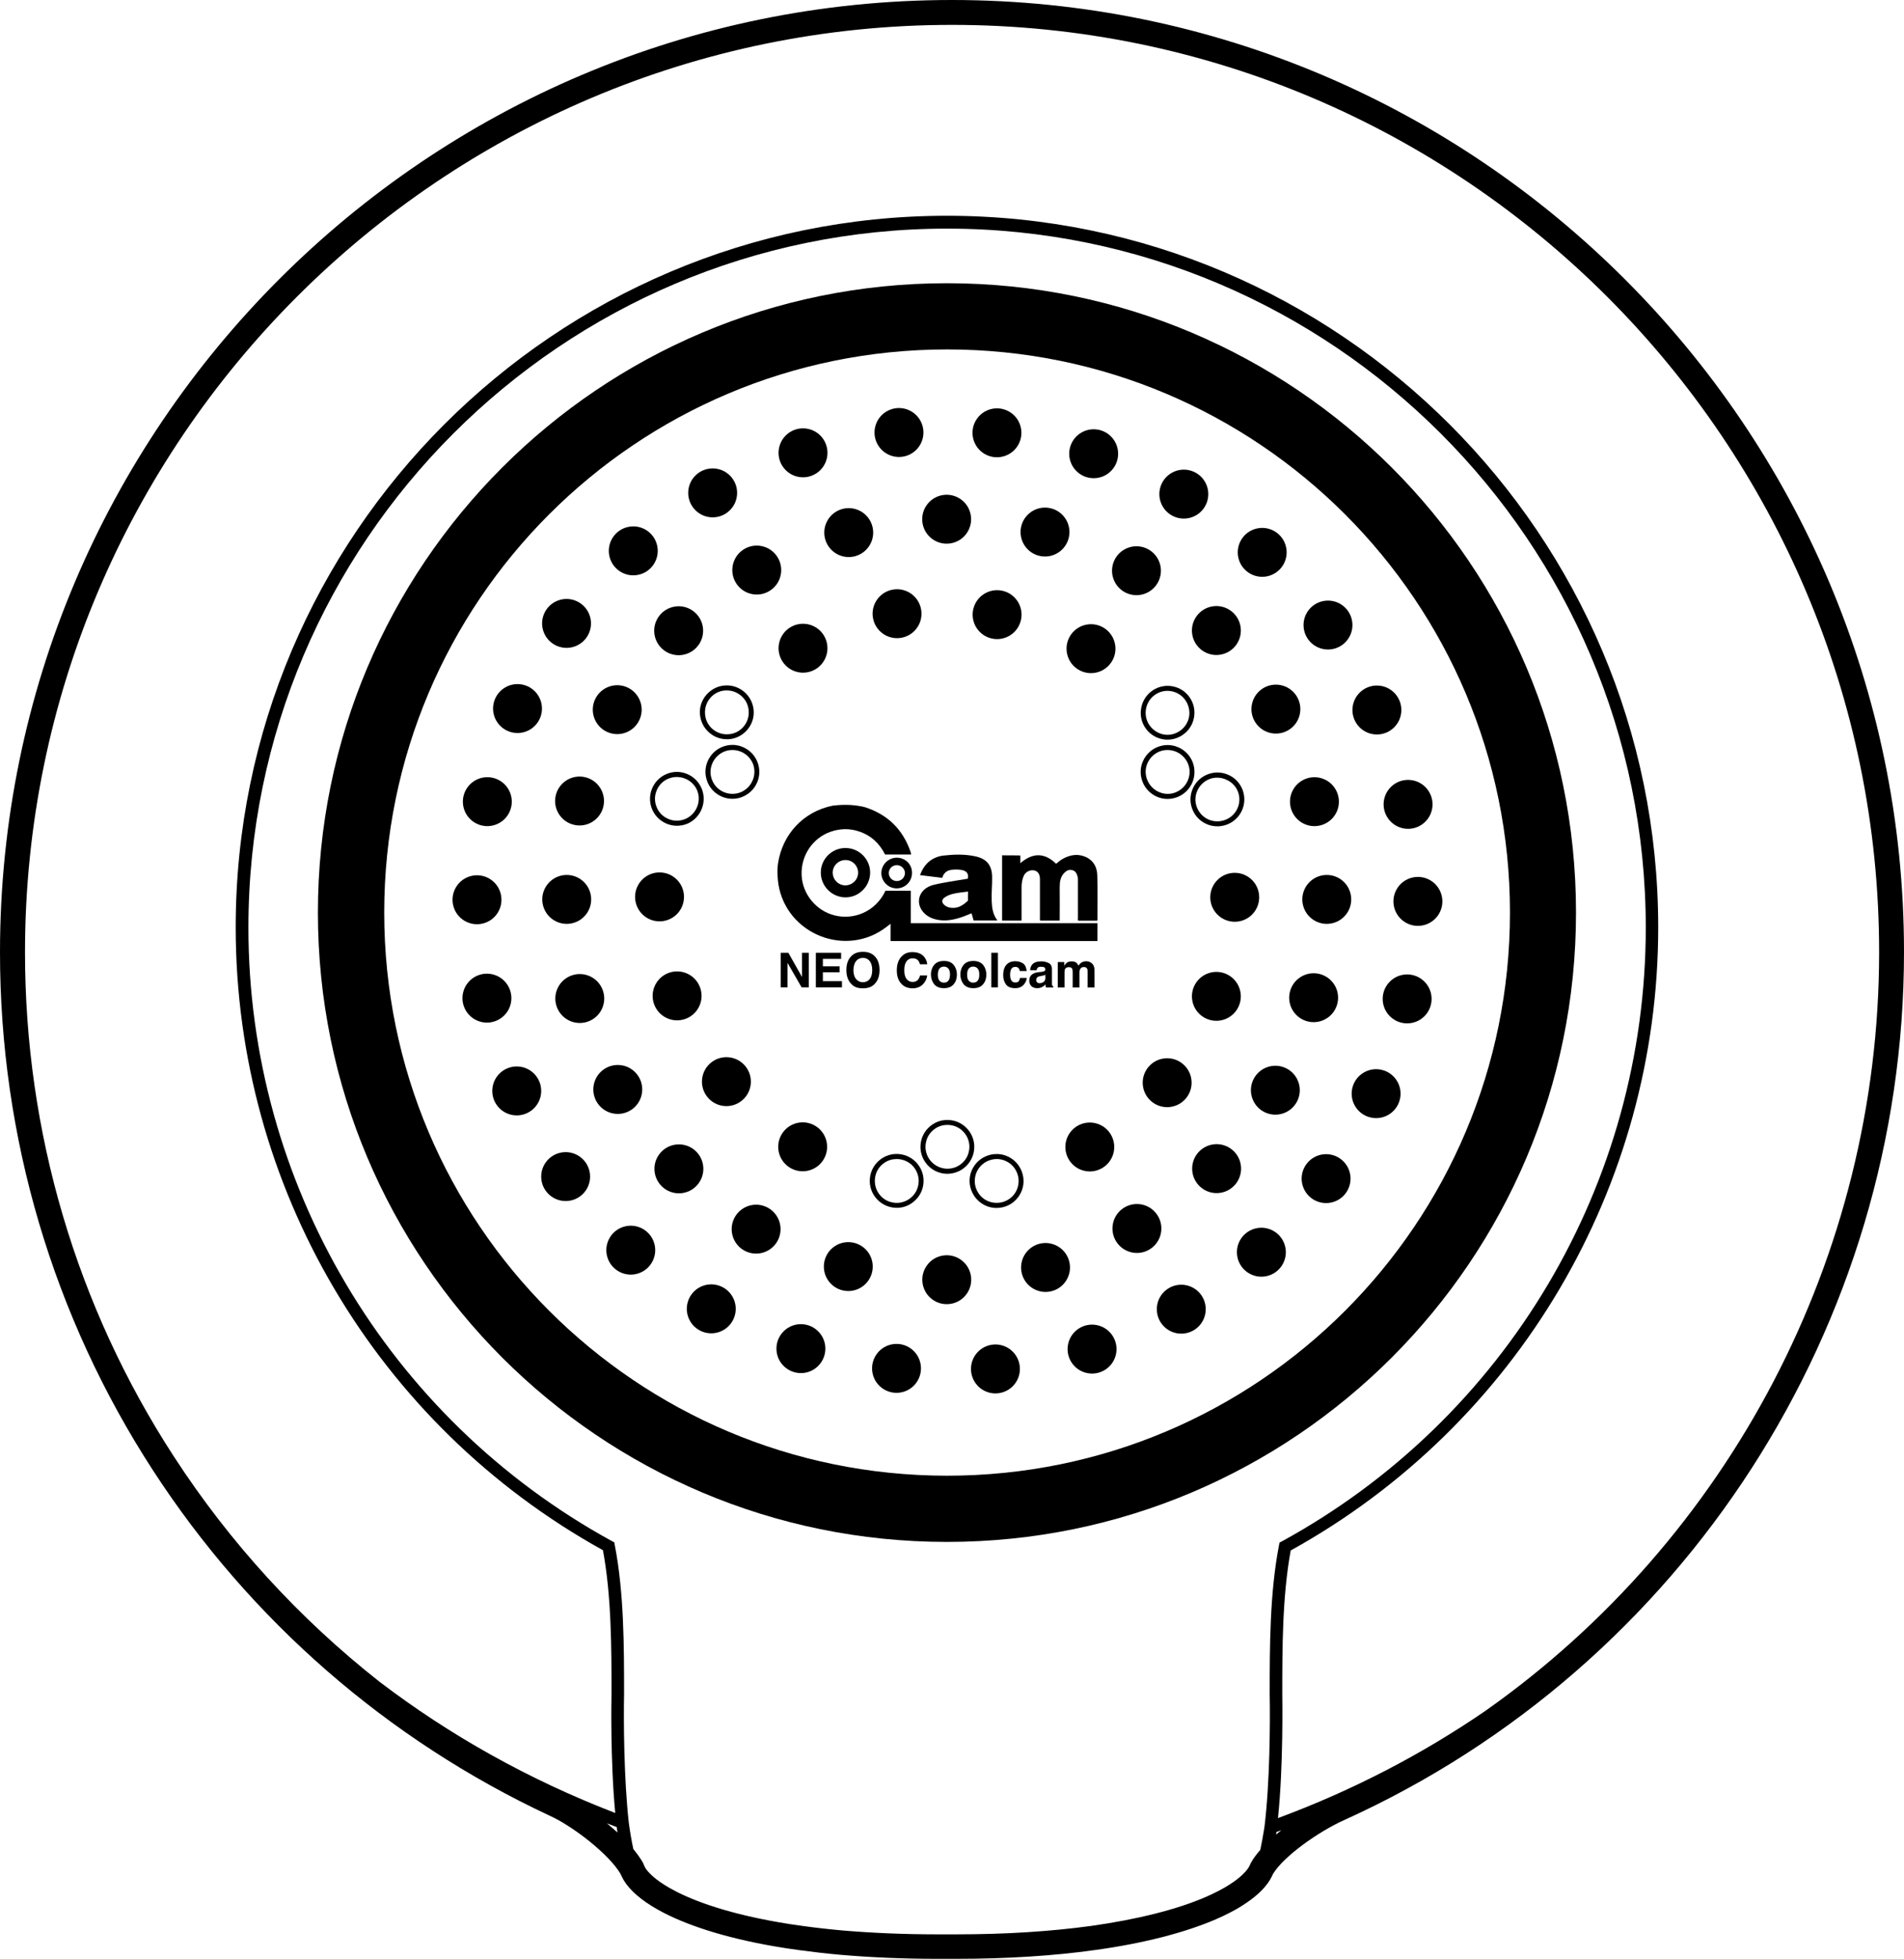 <?xml version="1.0" encoding="utf-8"?>
<!-- Generator: Adobe Illustrator 21.0.0, SVG Export Plug-In . SVG Version: 6.00 Build 0)  -->
<svg version="1.1" id="Layer_1" xmlns="http://www.w3.org/2000/svg" xmlns:xlink="http://www.w3.org/1999/xlink" x="0px" y="0px"
	 viewBox="0 0 1378.1 1417.3" style="enable-background:new 0 0 1378.1 1417.3;" xml:space="preserve">
<g>
	<path d="M1140.7,660.2c0-251.5-203.9-455.3-455.3-455.3S230.1,408.7,230.1,660.2c0,251.4,203.9,455.3,455.3,455.3
		S1140.7,911.6,1140.7,660.2z M278.1,660.2c0-225,182.4-407.4,407.4-407.4s407.4,182.4,407.4,407.4c0,225-182.4,407.4-407.4,407.4
		S278.1,885.1,278.1,660.2z"/>
	<path d="M642,670.3c0.8-0.6,1.5-1.2,2.6-2c0,4.4,0,8.5,0,12.5c50,0,99.9,0,149.7,0c0-4.3,0-8.5,0-12.9c-45,0-90,0-135.1,0
		c0-8,0-15.7,0-23.5c-6.2,0-12.3,0-18.3,0c-7.2,15.4-23.3,21.4-37,17.8c-13.3-3.4-23.1-15.4-23.7-29.1c-0.6-14.1,8-26.9,21.1-31.4
		c6.7-2.3,13.4-2.5,20.1-0.3c8.8,2.8,15.1,8.6,19.2,16.8c6.4,0,12.6,0,18.9,0c-0.1-0.5-0.1-0.9-0.2-1.2
		c-5.5-16.7-16.7-27.8-33.5-33.1c-1.4-0.4-6.7-1.5-12.2-1.6c-5.1-0.2-10.5,0.5-11.1,0.6c-20.9,4.3-36.2,20.5-39.4,41.9
		c0,0.2-0.5,3.3-0.4,6.6c0.1,3.8,0.6,7.9,0.7,8.3C569.3,676.2,612.9,693.2,642,670.3z"/>
	<path d="M725.3,618.8c0,15.9,0,31.5,0,47.2c4.7,0,9.3,0,14.1,0c0-0.8,0-1.5,0-2.2c0-7.3,0-14.5,0-21.8c0-2.8,0.4-5.6,1.5-8.2
		c1.2-2.9,4.4-4.7,7.6-4.1c2.6,0.5,4.1,2.6,4.2,6c0,0.8,0,1.5,0,2.3c0,8.7,0,17.3,0,26c0,0.7-0.2,1.4,0.2,2c4.7,0,9.4,0,14.1,0
		c0-8.2,0.1-16.2,0-24.2c0-3.8,0.5-7.3,3.1-10.1c1.6-1.7,3.5-2.9,6-2.2c2.4,0.6,3.3,2.6,3.9,4.8c0.2,0.8,0.2,1.6,0.2,2.5
		c0,9.1,0,18.2,0,27.3c0,0.7-0.2,1.4,0.2,2c4.6,0,9.2,0,13.7,0c0.1-0.3,0.2-0.4,0.2-0.6c0-10.7,0.2-21.4-0.1-32.1
		c-0.1-5.9-2.6-10.8-8.3-13.4c-5.8-2.6-11.4-1.6-16.8,1.4c-1.7,1-3.2,2.3-4.7,3.5c-8.4-8.2-17-8.1-25.9-0.4c0-2.2,0-3.9,0-5.6
		C734,618.8,729.7,618.8,725.3,618.8z"/>
	<path d="M665.9,633.1c5.4,0.7,10.7,1.3,16.1,2c0.9-3.4,3.2-5.3,6.4-5.8c2.4-0.3,4.9-0.3,7.2,0c3.3,0.5,5.8,2.1,4.9,6.4
		c-3.1,0.5-6.2,1-9.2,1.5c-3.1,0.5-6.2,1-9.2,1.6c-4,0.8-8.1,1.3-11.6,3.6c-5.9,4-7.1,11.2-2.8,16.8c2.4,3.1,5.6,4.9,9.4,5.9
		c7,1.8,13.8,0.3,20.4-2.1c1.9-0.7,3.7-1.5,5.7-2.3c0.5,1.9,1,3.5,1.5,5.2c5.8,0,11.4,0,17.2,0c-3.2-4.2-3.9-8.8-4.1-13.7
		c-0.3-5.9,0.4-11.8,0.3-17.8c-0.1-8.2-3.8-13-11.8-14.8c-7.9-1.8-15.9-1.5-23.8-0.6C674.2,620.2,668.8,625.2,665.9,633.1z
		 M700.6,651.6c-3.8,3.6-8,6.2-13.6,4.9c-1.5-0.4-2.9-1.1-3.9-2.2c-1.7-1.8-1.4-3.6,0.6-5c1.8-1.3,3.8-2.1,5.9-2.6
		c3.6-0.9,7.3-1.2,11.1-1.7C700.6,647.3,700.6,649.4,700.6,651.6z"/>
	<path d="M594.1,631.3c0,9.8,8,17.8,17.7,17.9c9.8,0.1,17.9-7.9,18-17.8c0.1-9.8-8-17.9-17.8-17.9
		C602.2,613.4,594,621.5,594.1,631.3z M621.1,631.5c-0.1,5-4.2,9-9.3,9c-5,0-9.1-4.2-9.1-9.2c0-5,4.2-9.1,9.2-9.1
		C617,622.1,621.2,626.4,621.1,631.5z"/>
	<path d="M648.9,620.5c-6.1,0.1-11,5.2-11,11.2c0.1,6.1,5.1,11,11.1,11c6.2,0,11.1-5,11.1-11.2C660.2,625.3,655.2,620.4,648.9,620.5
		z M649.1,637.4c-3.2,0-5.8-2.6-5.8-5.8c0-3.2,2.7-5.8,5.9-5.7c3.2,0,5.8,2.7,5.8,5.8C654.9,634.9,652.3,637.4,649.1,637.4z"/>
	<polygon points="570,696.6 580.2,714.3 585.4,714.3 585.4,689.3 580.5,689.3 580.5,706.8 570.6,689.3 565.1,689.3 565.1,714.3 
		570,714.3 	"/>
	<polygon points="609.4,709.8 595.6,709.8 595.6,703.4 607.7,703.4 607.7,699.1 595.6,699.1 595.6,693.7 608.8,693.7 608.8,689.3 
		590.5,689.3 590.5,714.3 609.4,714.3 	"/>
	<path d="M624.6,715c3.6,0,6.3-1,8.2-2.9c2.5-2.4,3.8-5.8,3.8-10.3c0-4.6-1.3-8-3.8-10.3c-1.9-1.9-4.6-2.9-8.2-2.9
		c-3.6,0-6.3,1-8.2,2.9c-2.5,2.3-3.8,5.7-3.8,10.3c0,4.5,1.3,7.9,3.8,10.3C618.3,714.1,621,715,624.6,715z M619.6,695.3
		c1.2-1.5,2.9-2.3,5-2.3c2.1,0,3.7,0.8,4.9,2.3c1.2,1.5,1.8,3.7,1.8,6.5c0,2.8-0.6,5-1.8,6.5c-1.2,1.5-2.9,2.3-4.9,2.3
		c-2.1,0-3.7-0.8-5-2.3c-1.2-1.5-1.9-3.7-1.9-6.5C617.8,699,618.4,696.8,619.6,695.3z"/>
	<path d="M660.5,693.3c1.8,0,3.2,0.5,4.1,1.6c0.5,0.6,0.9,1.5,1.3,2.7h5.2c-0.1-1.6-0.6-3.1-1.7-4.7c-1.9-2.8-5-4.1-9.1-4.1
		c-3.1,0-5.7,1-7.7,3.1c-2.3,2.4-3.5,5.7-3.5,10.1c0,4,1,7.2,3.1,9.5c2,2.3,4.8,3.5,8.4,3.5c2.9,0,5.2-0.9,7.1-2.6
		c1.8-1.7,3-3.9,3.4-6.7h-5.2c-0.3,1.3-0.8,2.3-1.3,2.9c-0.9,1.2-2.3,1.8-4.1,1.8c-1.7,0-3.2-0.7-4.3-2.1c-1.1-1.4-1.7-3.5-1.7-6.3
		c0-2.8,0.5-5,1.6-6.5C657.1,694.1,658.6,693.3,660.5,693.3z"/>
	<path d="M683.2,695.2c-3.2,0-5.6,1-7.1,2.9c-1.6,2-2.3,4.3-2.3,6.9c0,2.7,0.8,5,2.3,7c1.6,1.9,3.9,2.9,7.1,2.9c3.2,0,5.6-1,7.1-2.9
		c1.6-1.9,2.3-4.2,2.3-7c0-2.7-0.8-5-2.3-6.9C688.8,696.2,686.4,695.2,683.2,695.2z M686.5,709.4c-0.8,1-1.8,1.5-3.3,1.5
		c-1.4,0-2.5-0.5-3.3-1.5c-0.8-1-1.1-2.4-1.1-4.3s0.4-3.3,1.1-4.3c0.8-1,1.9-1.5,3.3-1.5c1.4,0,2.5,0.5,3.3,1.5
		c0.8,1,1.1,2.4,1.1,4.3S687.2,708.4,686.5,709.4z"/>
	<path d="M704.5,695.2c-3.2,0-5.6,1-7.1,2.9c-1.6,2-2.3,4.3-2.3,6.9c0,2.7,0.8,5,2.3,7c1.6,1.9,3.9,2.9,7.1,2.9c3.2,0,5.6-1,7.1-2.9
		c1.6-1.9,2.3-4.2,2.3-7c0-2.7-0.8-5-2.3-6.9C710,696.2,707.6,695.2,704.5,695.2z M707.7,709.4c-0.8,1-1.8,1.5-3.3,1.5
		c-1.4,0-2.5-0.5-3.3-1.5c-0.8-1-1.1-2.4-1.1-4.3s0.4-3.3,1.1-4.3c0.8-1,1.9-1.5,3.3-1.5c1.4,0,2.5,0.5,3.3,1.5
		c0.8,1,1.1,2.4,1.1,4.3S708.5,708.4,707.7,709.4z"/>
	<rect x="717.5" y="689.3" width="4.8" height="25"/>
	<path d="M734.9,699.5c1.1,0,2,0.4,2.5,1.1c0.4,0.6,0.6,1.2,0.7,1.9h5c-0.3-2.6-1.1-4.5-2.6-5.5s-3.4-1.6-5.7-1.6
		c-2.7,0-4.9,0.9-6.4,2.6s-2.3,4.2-2.3,7.4c0,2.8,0.7,5.1,2.1,6.9c1.4,1.8,3.6,2.6,6.6,2.6c3,0,5.2-1.1,6.7-3.2
		c1-1.3,1.5-2.7,1.6-4.2h-4.9c-0.1,1-0.4,1.8-0.9,2.4c-0.5,0.6-1.3,0.9-2.4,0.9c-1.6,0-2.7-0.8-3.3-2.3c-0.3-0.8-0.5-1.9-0.5-3.3
		c0-1.4,0.2-2.6,0.5-3.4C732.1,700.3,733.2,699.5,734.9,699.5z"/>
	<path d="M755.6,702.7c-0.4,0.2-1,0.3-1.9,0.4l-1.7,0.2c-1.9,0.2-3.3,0.6-4.3,1.2c-1.8,1-2.7,2.7-2.7,4.9c0,1.8,0.5,3.1,1.6,4.1
		c1.1,1,2.5,1.4,4.2,1.4c1.3,0,2.5-0.3,3.6-0.9c0.9-0.5,1.7-1.1,2.3-1.8c0,0.4,0.1,0.8,0.1,1.1c0.1,0.3,0.2,0.7,0.3,1.1h5.3v-0.7
		c-0.3-0.1-0.6-0.3-0.7-0.6c-0.2-0.2-0.3-0.7-0.3-1.3c0-0.8,0-1.6,0-2.1v-8.5c0-2.2-0.8-3.7-2.4-4.5c-1.6-0.8-3.4-1.2-5.4-1.2
		c-3.1,0-5.3,0.8-6.6,2.4c-0.8,1-1.3,2.4-1.4,4h4.7c0.1-0.7,0.3-1.3,0.7-1.7c0.5-0.6,1.3-0.8,2.5-0.8c1,0,1.8,0.1,2.3,0.4
		c0.5,0.3,0.8,0.8,0.8,1.6C756.7,701.9,756.3,702.4,755.6,702.7z M756.7,707.1c0,1.6-0.5,2.7-1.4,3.3c-0.9,0.6-1.9,0.9-2.9,0.9
		c-0.7,0-1.2-0.2-1.7-0.6c-0.5-0.4-0.7-1-0.7-1.8c0-0.9,0.4-1.6,1.1-2.1c0.4-0.3,1.2-0.5,2.2-0.7l1.1-0.2c0.6-0.1,1-0.2,1.3-0.3
		s0.6-0.3,0.9-0.5V707.1z"/>
	<path d="M765.6,695.9v18.5h4.9v-11.1c0-1,0.1-1.8,0.4-2.3c0.5-0.9,1.4-1.3,2.8-1.3c1.2,0,2,0.4,2.4,1.3c0.2,0.5,0.3,1.3,0.3,2.4v11
		h4.9v-11c0-0.8,0.1-1.5,0.4-2.1c0.5-1.1,1.4-1.7,2.8-1.7c1.2,0,1.9,0.4,2.4,1.3c0.2,0.5,0.3,1,0.3,1.7v11.8h5l0-11.7
		c0-1.2-0.1-2.1-0.2-2.7c-0.2-0.9-0.5-1.7-1.1-2.4c-0.6-0.8-1.4-1.3-2.2-1.7c-0.8-0.3-1.6-0.5-2.4-0.5c-1.2,0-2.3,0.3-3.3,0.8
		c-0.9,0.5-1.7,1.3-2.4,2.4c-0.4-0.9-0.9-1.6-1.6-2.2c-0.9-0.6-2-0.9-3.4-0.9c-1.5,0-2.7,0.4-3.6,1.1c-0.5,0.4-1.1,1.1-1.7,2.1v-2.7
		H765.6z"/>
	<path d="M645.2,873.4c1.3,0.3,2.6,0.4,3.9,0.4c3.8,0,7.5-1.1,10.7-3.3c4.3-2.9,7.3-7.3,8.3-12.4c1-5.1,0-10.3-2.9-14.6
		c-5.9-8.9-18.1-11.4-27-5.4c-4.3,2.9-7.3,7.3-8.3,12.4c-1,5.1,0,10.3,2.9,14.6C635.7,869.4,640.1,872.4,645.2,873.4z M633.5,851.2
		c0.8-4.2,3.2-7.7,6.8-10.1c2.7-1.8,5.7-2.6,8.8-2.6c5.1,0,10.2,2.5,13.2,7.1c2.3,3.5,3.2,7.8,2.3,11.9c-0.8,4.2-3.2,7.7-6.8,10.1
		c-3.5,2.3-7.8,3.2-11.9,2.3c-4.2-0.8-7.7-3.2-10.1-6.8C633.5,859.6,632.7,855.3,633.5,851.2z"/>
	<path d="M709.8,870.1c3.5,2.6,7.5,3.8,11.5,3.8c6,0,11.9-2.7,15.7-7.9c3.1-4.2,4.4-9.3,3.6-14.5c-0.8-5.1-3.5-9.7-7.7-12.8
		s-9.3-4.4-14.5-3.6c-5.1,0.8-9.7,3.5-12.8,7.7s-4.4,9.3-3.6,14.5C702.9,862.5,705.6,867,709.8,870.1z M708.6,845
		c2.5-3.4,6.2-5.6,10.4-6.3c0.8-0.1,1.6-0.2,2.4-0.2c3.4,0,6.6,1.1,9.4,3.1c3.4,2.5,5.6,6.2,6.3,10.4c0.6,4.2-0.4,8.4-2.9,11.8
		c-5.2,7-15.1,8.5-22.2,3.4c-3.4-2.5-5.6-6.2-6.3-10.4C705.1,852.6,706.1,848.4,708.6,845z"/>
	<ellipse transform="matrix(0.282 -0.959 0.959 0.282 -229.475 1352.752)" cx="789.3" cy="829.7" rx="17.7" ry="17.7"/>
	
		<ellipse transform="matrix(0.998 -6.284212e-02 6.284212e-02 0.998 -47.556 54.637)" cx="844.8" cy="783.3" rx="17.7" ry="17.7"/>
	<ellipse transform="matrix(0.916 -0.4 0.4 0.916 -214.875 413.049)" cx="881" cy="720.7" rx="17.7" ry="17.7"/>
	<ellipse transform="matrix(0.724 -0.69 0.69 0.724 -201.43 795.492)" cx="893.6" cy="649.5" rx="17.7" ry="17.7"/>
	<path d="M889.8,560.9c-4.7-2.3-9.9-2.7-14.9-1c-4.9,1.7-8.9,5.1-11.2,9.8c-2.3,4.7-2.7,9.9-1,14.9c1.7,4.9,5.1,8.9,9.8,11.2
		c2.8,1.4,5.7,2,8.6,2c7.2,0,14.1-4,17.5-10.8C903.4,577.3,899.4,565.6,889.8,560.9z M895.4,585.4c-3.9,7.8-13.4,11-21.3,7.2
		c-3.8-1.9-6.6-5.1-8-9.1c-1.4-4-1.1-8.3,0.8-12.1c1.9-3.8,5.1-6.6,9.1-8c1.7-0.6,3.4-0.8,5.1-0.8c2.4,0,4.8,0.6,7,1.7
		C896.1,568,899.3,577.5,895.4,585.4z"/>
	<path d="M842.9,535c0.7,0.1,1.5,0.1,2.2,0.1c4.4,0,8.6-1.5,12.1-4.3c4.1-3.2,6.6-7.9,7.2-13c0.6-5.2-0.9-10.3-4.1-14.3
		c-3.2-4.1-7.9-6.6-13-7.2c-10.7-1.2-20.3,6.5-21.5,17.2C824.5,524.1,832.2,533.8,842.9,535z M829.3,513.9c1-8.7,8.8-15,17.5-14
		c4.2,0.5,8,2.6,10.6,5.9c2.6,3.3,3.8,7.5,3.4,11.7c-0.5,4.2-2.6,8-5.9,10.6c-3.3,2.6-7.4,3.9-11.7,3.4
		C834.6,530.4,828.3,522.6,829.3,513.9z"/>
	<ellipse transform="matrix(0.972 -0.235 0.235 0.972 -88.176 198.897)" cx="789.7" cy="469.1" rx="17.7" ry="17.7"/>
	<ellipse transform="matrix(0.833 -0.553 0.553 0.833 -125.269 473.718)" cx="721.8" cy="444.3" rx="17.7" ry="17.7"/>
	<ellipse transform="matrix(0.593 -0.805 0.805 0.593 -93.461 703.425)" cx="649.5" cy="444.2" rx="17.7" ry="17.7"/>
	<ellipse transform="matrix(0.282 -0.959 0.959 0.282 -32.447 894.383)" cx="581.5" cy="468.9" rx="17.7" ry="17.7"/>
	<path d="M513.2,529.9c3.6,3.2,8.1,4.9,12.9,4.9c0.4,0,0.8,0,1.2,0c5.2-0.3,9.9-2.7,13.4-6.6c3.4-3.9,5.2-8.9,4.8-14.1
		c-0.7-10.7-10-18.9-20.7-18.2c-5.2,0.3-9.9,2.7-13.4,6.6c-3.4,3.9-5.2,8.9-4.8,14.1C507,521.7,509.3,526.5,513.2,529.9z
		 M514.2,504.8c2.8-3.2,6.7-5.1,10.9-5.3c0.3,0,0.7,0,1,0c3.9,0,7.5,1.4,10.5,4c3.2,2.8,5.1,6.7,5.3,10.9c0.3,4.2-1.1,8.3-3.9,11.5
		c-2.8,3.2-6.7,5.1-10.9,5.3c-4.2,0.3-8.3-1.1-11.5-3.9c-3.2-2.8-5.1-6.7-5.3-10.9C510,512.1,511.4,508,514.2,504.8z"/>
	<path d="M507.7,570.1c-4.3-9.8-15.8-14.4-25.6-10c-9.8,4.3-14.3,15.8-10,25.6c3.2,7.3,10.4,11.7,17.9,11.7c2.6,0,5.2-0.5,7.8-1.6
		C507.5,591.4,512,579.9,507.7,570.1z M496.2,592.4c-3.9,1.7-8.2,1.8-12.1,0.2c-3.9-1.5-7.1-4.5-8.7-8.4c-1.7-3.9-1.8-8.2-0.2-12.1
		c1.5-3.9,4.5-7.1,8.4-8.7c2.1-0.9,4.2-1.3,6.3-1.3c6.1,0,12,3.6,14.6,9.5C507.9,579.5,504.2,588.9,496.2,592.4z"/>
	<ellipse transform="matrix(0.724 -0.69 0.69 0.724 -315.999 508.174)" cx="477.2" cy="649.1" rx="17.7" ry="17.7"/>
	<ellipse transform="matrix(0.445 -0.896 0.896 0.445 -373.225 838.706)" cx="489.7" cy="720.3" rx="17.7" ry="17.7"/>
	<ellipse transform="matrix(0.111 -0.994 0.994 0.111 -310.896 1218.249)" cx="525.8" cy="783" rx="17.7" ry="17.7"/>
	<ellipse transform="matrix(0.972 -0.235 0.235 0.972 -178.795 159.946)" cx="581.1" cy="829.5" rx="17.7" ry="17.7"/>
	<path d="M696.5,845.9c4.3-2.9,7.3-7.3,8.3-12.4c1-5.1,0-10.3-2.9-14.6c-2.9-4.3-7.3-7.3-12.4-8.3c-5.1-1-10.3,0-14.6,2.9
		c-4.3,2.9-7.3,7.3-8.3,12.4c-1,5.1,0,10.3,2.9,14.6c3.7,5.6,9.9,8.7,16.2,8.7C689.5,849.1,693.2,848.1,696.5,845.9z M672.5,838.4
		c-2.3-3.5-3.2-7.8-2.3-11.9c0.8-4.2,3.2-7.7,6.8-10.1c2.7-1.8,5.7-2.6,8.8-2.6c5.1,0,10.2,2.5,13.2,7.1c2.3,3.5,3.2,7.8,2.3,11.9
		c-0.8,4.2-3.2,7.7-6.8,10.1C687.2,847.7,677.4,845.7,672.5,838.4z"/>
	<path d="M548.2,551.2c-1.9-4.8-5.6-8.6-10.4-10.7c-4.8-2.1-10.1-2.1-14.9-0.2c-4.8,1.9-8.6,5.6-10.7,10.4
		c-2.1,4.8-2.1,10.1-0.2,14.9c3,7.6,10.4,12.3,18.1,12.3c2.4,0,4.8-0.4,7.2-1.4C547.3,572.5,552.2,561.2,548.2,551.2z M536,573.2
		c-8.1,3.2-17.4-0.7-20.6-8.9c-1.6-3.9-1.5-8.2,0.2-12.1c1.7-3.9,4.8-6.9,8.7-8.5c1.9-0.8,3.9-1.1,5.9-1.1c2.1,0,4.2,0.4,6.3,1.3
		c3.9,1.7,6.9,4.8,8.5,8.7C548.1,560.7,544.1,569.9,536,573.2z"/>
	<path d="M827,565.7c1.9,4.8,5.6,8.6,10.4,10.7c2.5,1.1,5.1,1.6,7.7,1.6c2.4,0,4.9-0.5,7.2-1.4c10-4,14.8-15.3,10.9-25.3
		c-1.9-4.8-5.6-8.6-10.4-10.7c-4.8-2.1-10.1-2.1-14.9-0.2c-4.8,1.9-8.6,5.6-10.7,10.4C825.1,555.5,825.1,560.8,827,565.7z
		 M830.5,552.2c1.7-3.9,4.8-6.9,8.7-8.5c1.9-0.8,3.9-1.1,5.9-1.1c2.1,0,4.2,0.4,6.3,1.3c3.9,1.7,6.9,4.8,8.5,8.7
		c1.6,3.9,1.5,8.2-0.2,12.1c-1.7,3.9-4.8,6.9-8.7,8.5c-3.9,1.6-8.2,1.5-12.1-0.2c-3.9-1.7-6.9-4.8-8.5-8.7
		C828.8,560.4,828.8,556.1,830.5,552.2z"/>
	<ellipse transform="matrix(0.593 -0.805 0.805 0.593 -23.778 704.529)" cx="685.4" cy="375.8" rx="17.7" ry="17.7"/>
	<ellipse transform="matrix(0.365 -0.931 0.931 0.365 31.501 816.528)" cx="614.2" cy="385.2" rx="17.7" ry="17.7"/>
	<ellipse transform="matrix(0.111 -0.994 0.994 0.111 76.706 911.119)" cx="547.8" cy="412.7" rx="17.7" ry="17.7"/>
	<ellipse transform="matrix(0.989 -0.15 0.15 0.989 -62.748 78.56)" cx="490.9" cy="456.4" rx="17.7" ry="17.7"/>
	<ellipse transform="matrix(0.916 -0.4 0.4 0.916 -168.154 221.974)" cx="447.1" cy="513.4" rx="17.7" ry="17.7"/>
	<ellipse transform="matrix(0.781 -0.624 0.624 0.781 -270.027 388.498)" cx="419.6" cy="579.8" rx="17.7" ry="17.7"/>
	<ellipse transform="matrix(0.593 -0.805 0.805 0.593 -357.169 594.925)" cx="410.3" cy="651" rx="17.7" ry="17.7"/>
	<ellipse transform="matrix(0.365 -0.931 0.931 0.365 -405.884 849.426)" cx="419.6" cy="722.2" rx="17.7" ry="17.7"/>
	<ellipse transform="matrix(0.111 -0.994 0.994 0.111 -386.354 1145.042)" cx="447.1" cy="788.6" rx="17.7" ry="17.7"/>
	<ellipse transform="matrix(0.989 -0.15 0.15 0.989 -120.96 82.937)" cx="490.9" cy="845.6" rx="17.7" ry="17.7"/>
	<ellipse transform="matrix(0.916 -0.4 0.4 0.916 -310.237 293.75)" cx="547.8" cy="889.3" rx="17.7" ry="17.7"/>
	<ellipse transform="matrix(0.781 -0.624 0.624 0.781 -437.785 583.544)" cx="614.2" cy="916.8" rx="17.7" ry="17.7"/>
	<ellipse transform="matrix(0.593 -0.805 0.805 0.593 -466.774 928.316)" cx="685.4" cy="926.2" rx="17.7" ry="17.7"/>
	<ellipse transform="matrix(0.365 -0.931 0.931 0.365 -372.986 1286.812)" cx="756.7" cy="916.8" rx="17.7" ry="17.7"/>
	<ellipse transform="matrix(0.111 -0.994 0.994 0.111 -152.431 1608.102)" cx="823" cy="889.3" rx="17.7" ry="17.7"/>
	<ellipse transform="matrix(0.989 -0.15 0.15 0.989 -116.582 141.15)" cx="880" cy="845.6" rx="17.7" ry="17.7"/>
	<ellipse transform="matrix(0.916 -0.4 0.4 0.916 -238.461 435.834)" cx="923.7" cy="788.6" rx="17.7" ry="17.7"/>
	<ellipse transform="matrix(0.781 -0.624 0.624 0.781 -242.739 751.302)" cx="951.2" cy="722.2" rx="17.7" ry="17.7"/>
	<ellipse transform="matrix(0.593 -0.805 0.805 0.593 -133.382 1037.92)" cx="960.6" cy="651" rx="17.7" ry="17.7"/>
	<ellipse transform="matrix(0.365 -0.931 0.931 0.365 64.399 1253.913)" cx="951.2" cy="579.8" rx="17.7" ry="17.7"/>
	<ellipse transform="matrix(0.111 -0.994 0.994 0.111 310.629 1374.179)" cx="923.7" cy="513.4" rx="17.7" ry="17.7"/>
	<ellipse transform="matrix(0.989 -0.15 0.15 0.989 -58.37 136.773)" cx="880" cy="456.4" rx="17.7" ry="17.7"/>
	<ellipse transform="matrix(0.916 -0.4 0.4 0.916 -96.378 364.056)" cx="823" cy="412.7" rx="17.7" ry="17.7"/>
	<ellipse transform="matrix(0.781 -0.624 0.624 0.781 -74.981 556.256)" cx="756.7" cy="385.2" rx="17.7" ry="17.7"/>
	<ellipse transform="matrix(0.593 -0.805 0.805 0.593 41.355 708.379)" cx="721.8" cy="313.3" rx="17.7" ry="17.7"/>
	<ellipse transform="matrix(0.413 -0.911 0.911 0.413 96.74 776.288)" cx="650.6" cy="313.1" rx="17.7" ry="17.7"/>
	<ellipse transform="matrix(0.215 -0.977 0.977 0.215 136.136 824.777)" cx="581" cy="327.7" rx="17.7" ry="17.7"/>
	<ellipse transform="matrix(6.930434e-03 -1 1 6.930434e-03 155.743 869.903)" cx="515.8" cy="356.5" rx="17.7" ry="17.7"/>
	<ellipse transform="matrix(0.98 -0.201 0.201 0.98 -70.737 100.286)" cx="458.2" cy="398.3" rx="17.7" ry="17.7"/>
	<ellipse transform="matrix(0.916 -0.4 0.4 0.916 -146.263 202.055)" cx="410.4" cy="451" rx="17.7" ry="17.7"/>
	<ellipse transform="matrix(0.813 -0.582 0.582 0.813 -228.391 313.937)" cx="374.7" cy="512.6" rx="17.7" ry="17.7"/>
	<ellipse transform="matrix(0.674 -0.739 0.739 0.674 -313.7 449.336)" cx="352.5" cy="580.3" rx="17.7" ry="17.7"/>
	<ellipse transform="matrix(0.506 -0.863 0.863 0.506 -391.175 619.118)" cx="344.9" cy="651.1" rx="17.7" ry="17.7"/>
	<ellipse transform="matrix(0.316 -0.949 0.949 0.316 -443.946 828.227)" cx="352.2" cy="721.9" rx="17.7" ry="17.7"/>
	<ellipse transform="matrix(0.111 -0.994 0.994 0.111 -452.362 1073.341)" cx="374" cy="789.6" rx="17.7" ry="17.7"/>
	
		<ellipse transform="matrix(0.995 -9.763416e-02 9.763416e-02 0.995 -81.166 44.046)" cx="409.5" cy="851.4" rx="17.7" ry="17.7"/>
	<ellipse transform="matrix(0.953 -0.302 0.302 0.953 -252.101 180.548)" cx="457" cy="904.4" rx="17.7" ry="17.7"/>
	<ellipse transform="matrix(0.87 -0.494 0.494 0.87 -400.33 377.676)" cx="514.5" cy="946.4" rx="17.7" ry="17.7"/>
	<ellipse transform="matrix(0.748 -0.664 0.664 0.748 -501.512 630.783)" cx="579.5" cy="975.5" rx="17.7" ry="17.7"/>
	<ellipse transform="matrix(0.593 -0.805 0.805 0.593 -533.295 925.167)" cx="649.1" cy="990.4" rx="17.7" ry="17.7"/>
	<ellipse transform="matrix(0.413 -0.911 0.911 0.413 -479.39 1237.348)" cx="720.2" cy="990.6" rx="17.7" ry="17.7"/>
	<ellipse transform="matrix(0.215 -0.977 0.977 0.215 -332.86 1537.921)" cx="789.9" cy="975.9" rx="17.7" ry="17.7"/>
	<ellipse transform="matrix(6.930434e-03 -1 1 6.930434e-03 -98.028 1795.572)" cx="855" cy="947.1" rx="17.7" ry="17.7"/>
	<ellipse transform="matrix(0.98 -0.201 0.201 0.98 -163.456 202.073)" cx="912.7" cy="905.4" rx="17.7" ry="17.7"/>
	<ellipse transform="matrix(0.916 -0.4 0.4 0.916 -261.041 455.895)" cx="960.5" cy="852.6" rx="17.7" ry="17.7"/>
	<ellipse transform="matrix(0.813 -0.582 0.582 0.813 -274.311 727.829)" cx="996.2" cy="791.1" rx="17.7" ry="17.7"/>
	<ellipse transform="matrix(0.674 -0.739 0.739 0.674 -202.516 987.685)" cx="1018.4" cy="723.4" rx="17.7" ry="17.7"/>
	<ellipse transform="matrix(0.506 -0.863 0.863 0.506 -56.08 1207.337)" cx="1026" cy="652.6" rx="17.7" ry="17.7"/>
	<ellipse transform="matrix(0.316 -0.949 0.949 0.316 145.113 1364.811)" cx="1018.7" cy="581.8" rx="17.7" ry="17.7"/>
	<ellipse transform="matrix(0.111 -0.994 0.994 0.111 374.924 1447.413)" cx="996.8" cy="514.1" rx="17.7" ry="17.7"/>
	
		<ellipse transform="matrix(0.995 -9.763245e-02 9.763245e-02 0.995 -39.568 96.024)" cx="961.4" cy="452.3" rx="17.7" ry="17.7"/>
	<ellipse transform="matrix(0.953 -0.302 0.302 0.953 -77.965 295.07)" cx="913.9" cy="399.3" rx="17.7" ry="17.7"/>
	<ellipse transform="matrix(0.87 -0.494 0.494 0.87 -64.731 469.68)" cx="856.4" cy="357.3" rx="17.7" ry="17.7"/>
	<ellipse transform="matrix(0.748 -0.664 0.664 0.748 -18.304 608.257)" cx="791.4" cy="328.2" rx="17.7" ry="17.7"/>
	<path d="M689,0C309.1,0,0,309.1,0,689c0,133.6,38.3,263.2,110.7,374.7c70.6,108.7,169.8,195,287,249.8c16.6,7.4,43,27.8,51.4,42.1
		c0.3,0.7,0.6,1.4,0.9,1.9c0.4,0.8,0.8,1.6,1.2,2.3l0.2,0.4c4.5,7.4,12.8,14.6,24.5,21.2c20,11.3,49.1,20.5,84.2,26.6
		c5.9,1,12,2,18.2,2.8c9.6,1.3,19.7,2.5,30,3.4c21.8,1.9,45.3,2.9,69.9,2.9h14.2c36.2,0,69.8-2.1,99.9-6.3c35-4.8,65.4-12.6,88-22.4
		c3.5-1.5,6.8-3.1,9.9-4.7c3.1-1.6,6-3.2,8.6-4.9c9.5-5.9,16.4-12.2,20.4-18.8l0.3-0.6c0.3-0.6,0.7-1.2,1-1.8
		c0.3-0.6,0.6-1.3,0.9-1.9c7.7-12.8,33.2-30.8,51.6-39c246.1-111.4,405.1-357.9,405.1-628C1378.1,309.1,1069,0,689,0z
		 M1075.3,1237.6c-46.2,31.7-96.6,57.8-150.3,77.7c4-38.5,3.1-86.8,3.1-89.7c0-33.1,0-70.6,6.1-103.9
		c164.1-90.8,266-263.3,266-450.8c0-283.8-230.9-514.8-514.8-514.8c-283.8,0-514.8,230.9-514.8,514.8
		c0,187.4,101.8,359.8,265.8,450.6c6.2,33.3,6.2,70.8,6.2,103.9c-0.1,2.9-0.9,48.3,2.7,86.2c-62.6-24.1-119.8-56.2-170.7-95
		c-57.8-45.5-108.1-100.3-148.7-162.8C55.3,945.3,18.1,819.1,18.1,689c0-370,301-671,671-671c370,0,671,301,671,671
		C1360,909.3,1251.4,1113.4,1075.3,1237.6z M466.8,1350.8c-0.2-0.3-0.3-0.6-0.5-1c-0.2-0.5-0.4-1-0.6-1.5l-0.5-1
		c-1.8-3.1-4.1-6.3-6.8-9.6c-1.2-5.6-2.4-12.3-3.3-19.2c-3.5-31.3-3.8-73.3-3.4-92.8c0-34.3,0-73.2-6.7-107.8l-0.4-2.1l-1.9-1
		c-162.2-88.9-262.9-259-262.9-443.7c0-278.9,226.9-505.7,505.7-505.7s505.7,226.9,505.7,505.7c0,184.9-100.8,355-263.2,443.9
		l-1.9,1l-0.4,2.1c-6.7,34.6-6.7,73.4-6.7,107.7c0.4,20.2,0.1,64.5-3.8,96c-0.9,5.9-2,11.6-3,16.5c-2.7,3.1-5,6.1-6.7,9.2l-0.5,1
		c-0.2,0.5-0.4,1-0.7,1.5c-0.2,0.3-0.3,0.6-0.5,0.9l-0.2,0.3c-1.8,2.8-5.7,7.2-14.3,12.6c-2.2,1.4-4.7,2.8-7.4,4.2
		c-2.7,1.4-5.7,2.8-8.8,4.2c-21.1,9.2-49.9,16.4-83.3,21.1c-29.2,4-62,6.1-97.4,6.1h-14.2c-24,0-47-1-68.3-2.8
		c-10-0.9-19.8-2-29.1-3.3c-6-0.8-11.9-1.7-17.5-2.7c-41.8-7.3-65.7-17.4-78.4-24.6c-11.3-6.4-15.9-11.7-17.8-14.6L466.8,1350.8z
		 M446.4,1321.8c0.2,1.3,0.3,2.6,0.5,3.9c-2.4-2.2-5-4.4-7.6-6.6C441.6,1320,444,1320.9,446.4,1321.8z M923.8,1325.4
		c1.2-0.4,2.4-0.9,3.6-1.3c-1.3,1-2.6,2.1-3.8,3.1C923.7,1326.6,923.8,1326,923.8,1325.4z"/>
</g>
</svg>

